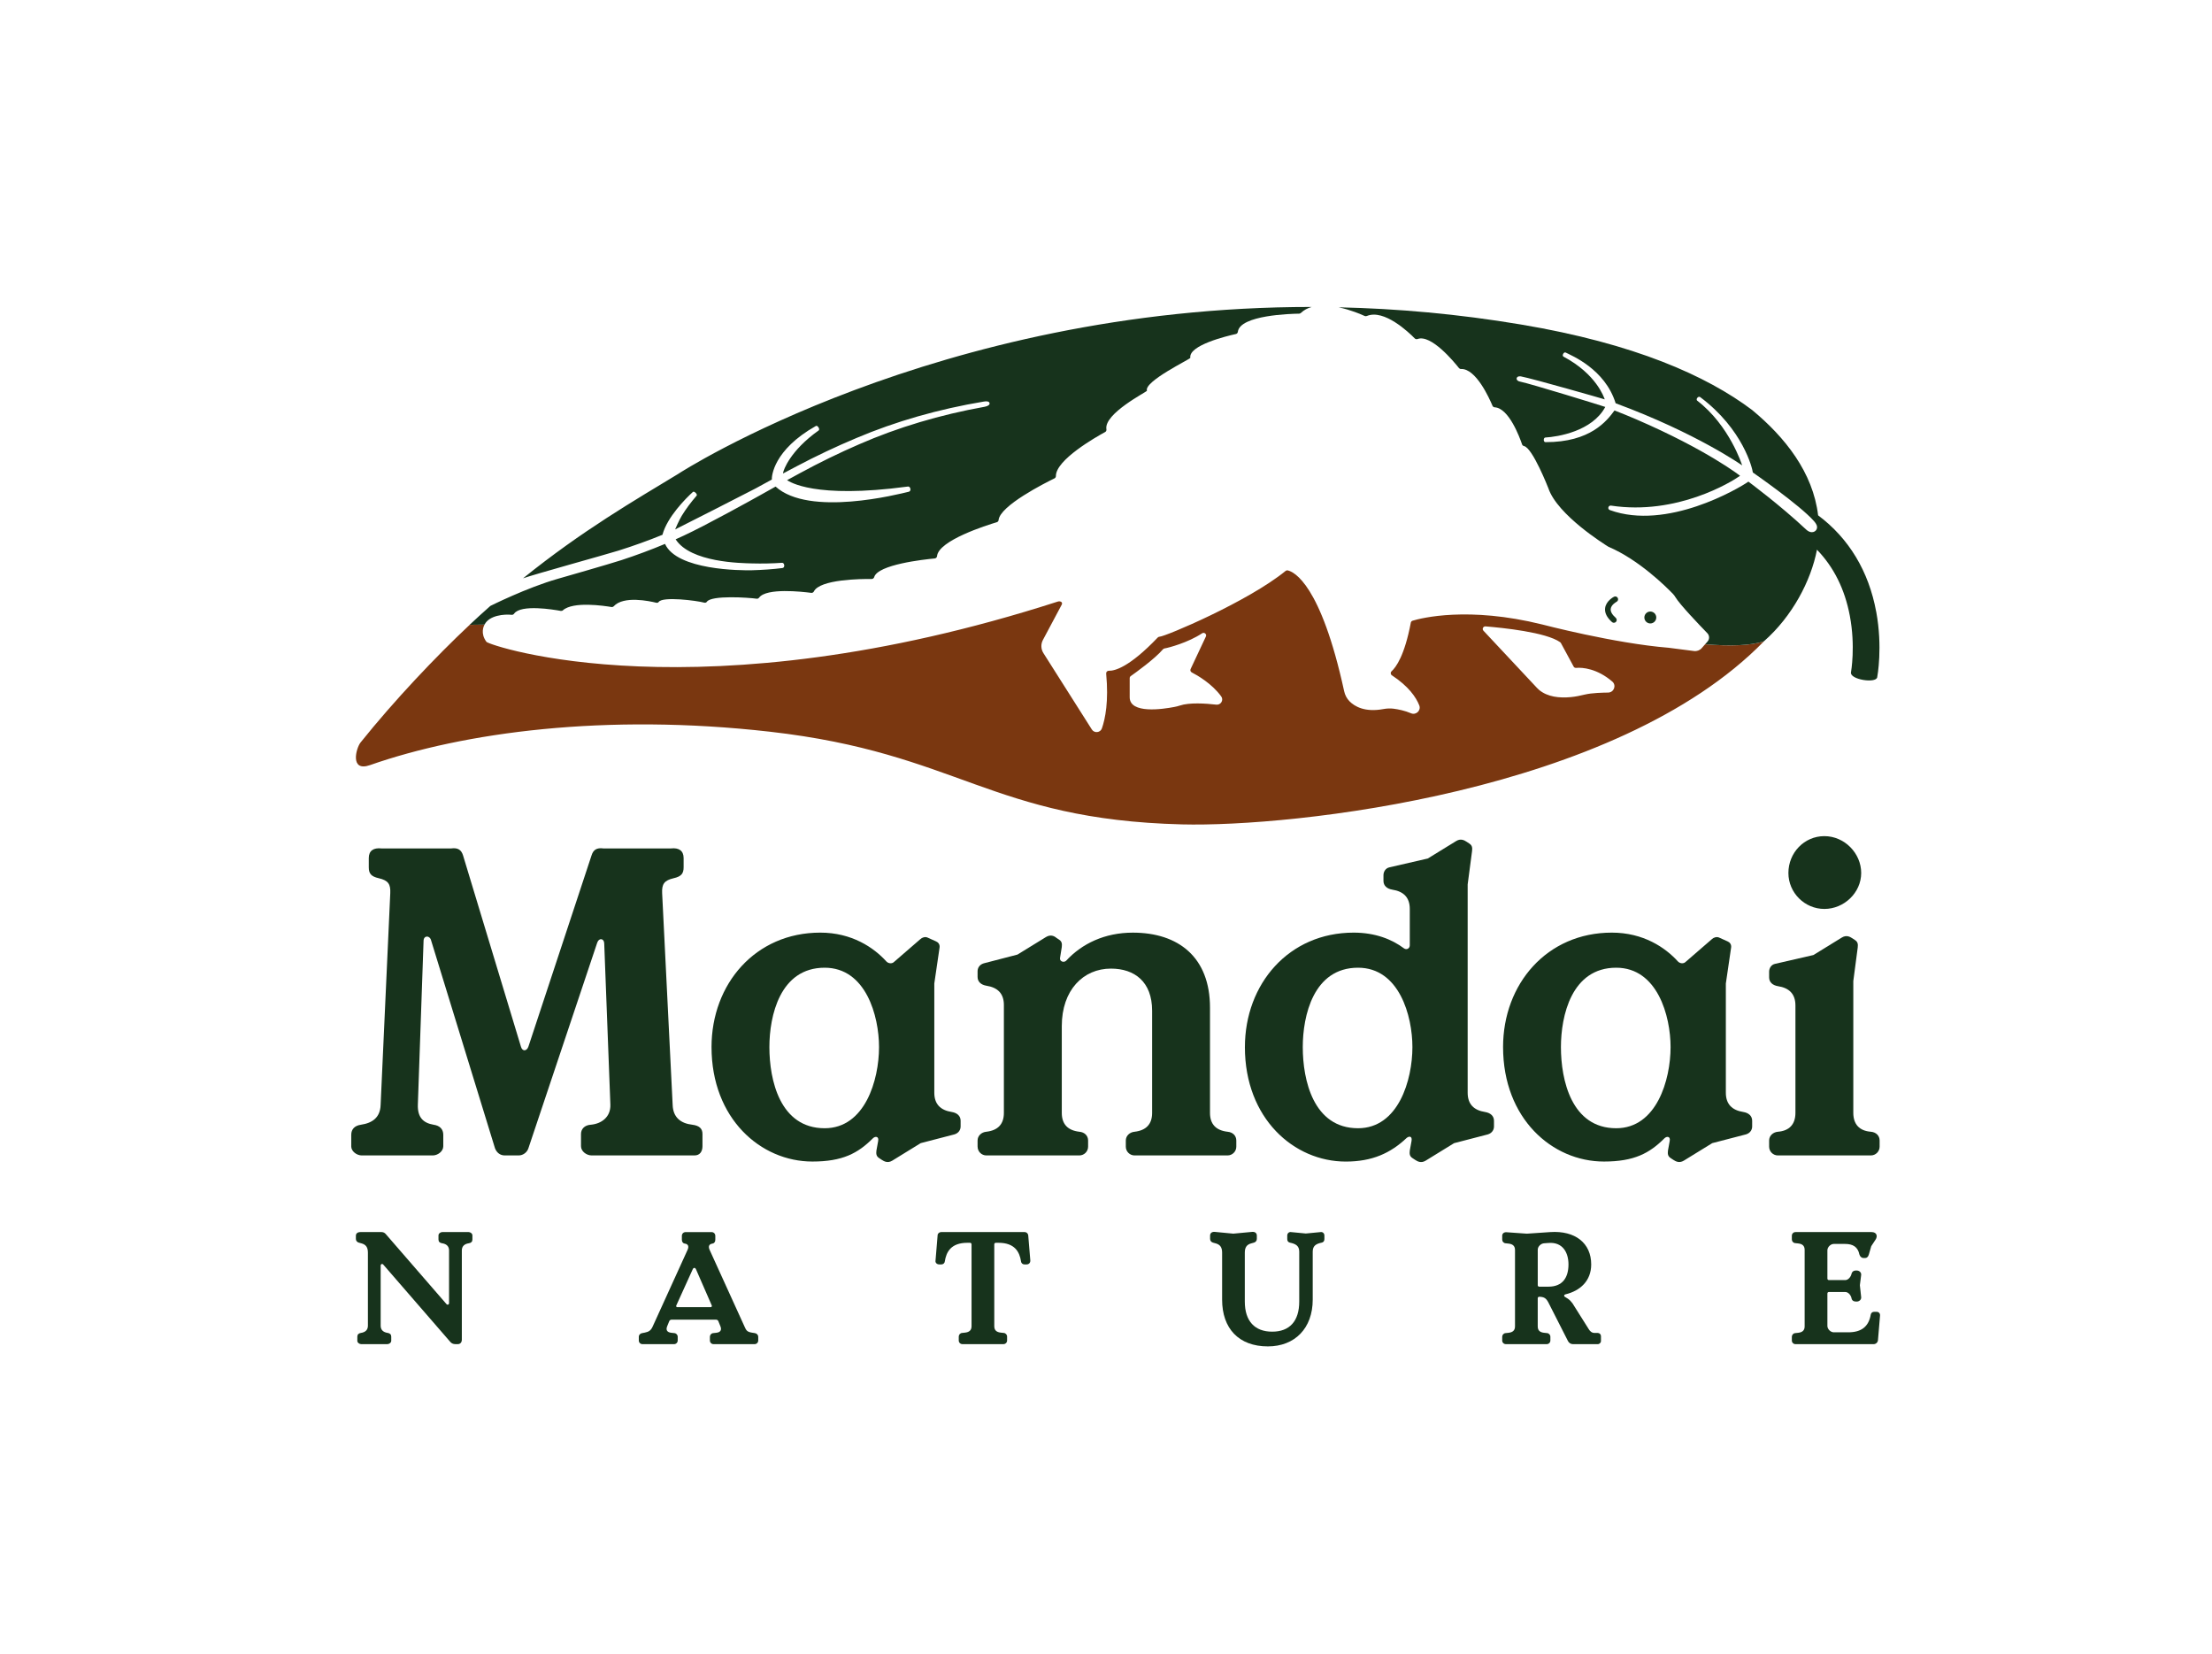 <?xml version="1.0" encoding="UTF-8"?>
<svg id="Layer_1" data-name="Layer 1" xmlns="http://www.w3.org/2000/svg" viewBox="0 0 1562.62 1167.93">
  <defs>
    <style>
      .cls-1 {
        fill: #17331c;
      }

      .cls-2 {
        fill: #7a3710;
      }
    </style>
  </defs>
  <g>
    <g>
      <path class="cls-1" d="m252.43,946.99v-2.94c0-1.47.91-2.38,2.49-2.6,3.05-.45,4.98-2.04,4.98-5.09v-51.68c0-3.85-1.58-5.65-4.41-6.45l-2.04-.57c-1.13-.34-2.04-1.24-2.04-2.6v-2.26c0-1.58,1.13-2.6,3.39-2.6h14.59c1.24,0,2.37.45,3.17,1.47l42.86,49.42c.68.79,1.81.34,1.81-.68v-37.21c0-3.05-1.92-4.64-4.98-5.09-1.58-.23-2.49-1.13-2.49-2.6v-2.94c0-1.36,1.47-2.37,2.71-2.37h18.55c1.24,0,2.71,1.02,2.71,2.37v2.94c0,1.47-.91,2.38-2.49,2.6-3.05.45-4.98,2.03-4.98,5.09v62.99c0,1.81-1.02,3.17-2.83,3.17h-1.81c-1.58,0-2.83-.68-3.62-1.7l-47.27-54.51c-.68-.79-1.81-.34-1.81.68v42.52c0,3.05,1.92,4.64,4.98,5.09,1.58.23,2.49,1.13,2.49,2.6v2.94c0,1.36-1.47,2.38-2.71,2.38h-18.55c-1.24,0-2.71-1.02-2.71-2.38Z"/>
      <path class="cls-1" d="m535.64,944.17v2.6c0,1.47-1.13,2.6-2.6,2.6h-28.95c-1.47,0-2.6-1.13-2.6-2.6v-2.6c0-1.36,1.02-2.49,2.37-2.6l2.15-.23c2.94-.34,3.96-1.92,2.94-4.52l-1.47-3.62c-.23-.68-.91-1.13-1.7-1.13h-31.33c-.79,0-1.47.45-1.7,1.13l-1.47,3.62c-1.02,2.6,0,4.18,2.94,4.52l2.15.23c1.36.11,2.38,1.24,2.38,2.6v2.6c0,1.47-1.13,2.6-2.6,2.6h-22.28c-1.47,0-2.6-1.13-2.6-2.6v-2.6c0-1.36,1.02-2.38,2.38-2.6l1.81-.34c2.94-.57,4.41-1.58,5.65-4.41l24.66-54.17c1.13-2.6.11-4.07-2.04-4.3-1.13-.11-2.04-1.13-2.04-2.71v-2.71c0-1.58,1.13-2.71,2.71-2.71h18.21c1.58,0,2.71,1.13,2.71,2.71v2.71c0,1.58-.9,2.6-2.04,2.71-2.37.34-3.05,1.92-2.04,4.3l24.66,54.17c1.24,2.83,1.81,3.84,5.2,4.41l2.15.34c1.36.23,2.37,1.24,2.37,2.6Zm-46.26-47.73l-11.65,25.67c-.22.57.11,1.13.68,1.13h23.64c.57,0,1.02-.57.79-1.13l-11.2-25.67c-.57-1.24-1.7-1.24-2.26,0Z"/>
      <path class="cls-1" d="m725.23,893.05h-1.58c-1.24,0-2.26-.9-2.37-2.15-1.02-6.56-4.3-13.12-15.95-13.12h-1.81c-.68,0-1.13.45-1.13,1.13v57.79c0,2.83,1.58,4.19,4.52,4.52l2.15.23c1.36.11,2.38,1.24,2.38,2.6v2.71c0,1.47-1.13,2.6-2.6,2.6h-28.95c-1.47,0-2.6-1.13-2.6-2.6v-2.71c0-1.36,1.02-2.49,2.37-2.6l2.15-.23c2.94-.34,4.52-1.7,4.52-4.52v-57.79c0-.68-.45-1.13-1.13-1.13h-1.81c-11.65,0-14.93,6.56-15.94,13.12-.11,1.24-1.13,2.15-2.38,2.15h-1.58c-1.58,0-2.94-1.13-2.6-2.83l1.47-17.76c0-1.24,1.25-2.26,2.49-2.26h59.03c1.24,0,2.37,1.02,2.49,2.26l1.47,17.76c.11,1.7-1.02,2.83-2.6,2.83Z"/>
      <path class="cls-1" d="m911.27,877.67c-1.13-.23-1.92-1.02-1.92-2.49v-2.49c0-1.47,1.02-2.6,2.49-2.49l10.63,1.02,10.63-1.02c1.47-.11,2.49,1.02,2.49,2.49v2.49c0,1.47-.79,2.26-1.92,2.49-3.73.79-6.33,2.04-6.33,6.33v33.93c0,20.24-12.66,33.02-31.67,33.02-20.69,0-32.34-12.78-32.34-33.02v-33.25c0-3.85-1.58-5.65-4.41-6.45l-2.04-.57c-1.13-.34-2.04-1.24-2.04-2.6v-2.38c0-1.58,1.13-2.83,3.39-2.6l13.01,1.24,13.23-1.24c2.26-.23,3.39,1.02,3.39,2.6v2.38c0,1.36-.9,2.26-2.04,2.6l-2.04.57c-2.83.79-4.41,2.6-4.41,6.45v34.61c0,13.8,7.01,21.26,19.34,21.26s19.11-7.46,19.11-21.26v-35.28c0-4.3-2.83-5.54-6.56-6.33Z"/>
      <path class="cls-1" d="m1061.2,946.77v-2.6c0-1.36,1.02-2.49,2.37-2.6l2.15-.23c2.94-.34,4.52-1.7,4.52-4.52v-53.95c0-2.83-1.58-4.18-4.52-4.52l-2.15-.23c-1.36-.11-2.37-1.24-2.37-2.6v-2.71c0-1.47,1.13-2.6,3.05-2.49l14.36,1.02,16.62-1.13c17.42-1.13,28.84,7.69,28.84,22.84,0,11.65-7.8,18.66-18.21,21.15-1.13.34-1.24,1.36-.11,1.92,2.83,1.47,4.86,3.62,6.45,6.56l10.18,16.17c.91,1.47,2.15,2.6,4.07,2.6h2.26c1.25,0,2.26,1.02,2.26,2.26v3.39c0,1.24-1.02,2.26-2.26,2.26h-17.64c-1.47,0-2.71-.9-3.39-2.15l-13.8-27.14c-1.58-3.05-2.94-4.07-6.45-4.18-.68,0-1.13.45-1.13,1.02v19.9c0,2.83,1.47,4.18,4.41,4.52l2.15.23c1.36.11,2.37,1.24,2.37,2.6v2.6c0,1.47-1.13,2.6-2.6,2.6h-28.84c-1.47,0-2.6-1.13-2.6-2.6Zm32.68-38c10.07,0,14.14-6.56,14.14-15.72,0-8.37-4.07-15.95-14.14-15.15l-3.05.23c-2.26.11-4.52,2.26-4.52,4.52v25.11c0,.57.45,1.02,1.02,1.02h6.56Z"/>
      <path class="cls-1" d="m1328.12,929.12l-1.47,17.42c-.11,1.58-1.47,2.83-3.05,2.83h-55.19c-1.47,0-2.6-1.13-2.6-2.6v-2.6c0-1.36,1.02-2.49,2.37-2.6l2.15-.23c2.94-.34,4.52-1.7,4.52-4.52v-54.06c0-2.83-1.58-4.18-4.52-4.52l-2.15-.23c-1.36-.11-2.37-1.24-2.37-2.6v-2.6c0-1.47,1.13-2.6,2.6-2.6h53.72c3.73,0,4.41,2.94,2.83,5.31l-3.05,4.64-1.7,5.88c-.45,1.7-1.47,2.49-2.6,2.49h-1.13c-1.47,0-2.49-1.02-2.94-2.49-1.13-5.43-4.63-7.46-10.18-7.46h-7.92c-2.26,0-4.52,2.26-4.52,4.52v19.9c0,.68.45,1.13,1.13,1.13h11.42c2.26,0,4.07-2.38,4.52-4.52.23-1.24,1.36-2.26,3.17-2.26h.45c1.81,0,3.39,1.36,3.17,3.17l-.91,7.24.91,8.37c.22,1.81-1.36,3.17-3.17,3.17h-.45c-1.81,0-2.94-.9-3.17-2.26-.45-2.26-2.26-4.52-4.52-4.52h-11.42c-.68,0-1.13.45-1.13,1.13v22.84c0,2.26,2.26,4.52,4.52,4.52h10.18c9.39,0,14.48-4.07,15.94-12.55.23-1.13,1.13-1.92,2.26-1.92h1.92c1.47,0,2.49,1.13,2.37,2.6Z"/>
    </g>
    <g>
      <path class="cls-1" d="m248.13,809.58v-8.06c0-4.02,2.48-6.5,6.81-7.12,8.36-1.24,13.63-5.27,13.94-13.95l6.82-149.62c.31-6.5-1.55-8.99-8.06-10.53-5.58-1.24-7.12-3.41-7.12-7.74v-6.5c0-5.27,3.41-7.44,8.99-6.82h49.25c4.65-.63,7.12.93,8.36,4.95l40.89,135.07c.93,3.41,4.03,3.41,5.26,0l44.61-135.07c1.24-4.02,3.72-5.58,8.36-4.95h47.71c5.57-.63,8.98,1.54,8.98,6.82v6.5c0,4.34-1.55,6.5-7.12,7.74-6.5,1.54-8.36,4.02-8.05,10.53l7.43,149.62c.31,8.67,5.58,13.02,13.94,13.95,4.96.62,7.12,2.78,7.12,6.5v8.67c0,3.72-1.86,6.5-5.58,6.5h-72.8c-3.4,0-7.43-2.78-7.43-6.5v-8.67c0-3.41,2.48-6.2,6.81-6.5,7.44-.63,14.25-5.27,13.94-14.25l-4.34-113.69c0-3.72-3.72-4.34-4.96-.63l-48.64,145.28c-.93,2.79-3.72,4.96-6.81,4.96h-9.91c-3.1,0-5.58-1.86-6.82-4.96l-45.23-147.14c-.93-3.41-5.26-3.41-5.26.63l-4.03,115.55c-.31,8.97,3.72,13.01,11.15,14.25,4.34.62,6.81,3.1,6.81,7.12v8.06c0,3.72-4.02,6.5-7.43,6.5h-50.18c-3.41,0-7.43-2.78-7.43-6.5Z"/>
      <path class="cls-1" d="m502.64,739.56c0-44.6,30.97-80.85,76.82-80.85,22.31,0,37.8,10.53,46.78,20.44,1.55,1.55,4.03,1.55,5.27.31l18.59-16.1c1.24-1.24,3.41-1.87,4.96-1.24l6.2,2.78c1.55.63,2.79,2.17,2.48,4.34l-3.72,25.4v77.13c0,8.06,4.34,12.39,12.39,13.63,3.72.62,6.2,2.78,6.2,6.19v4.03c0,2.17-1.24,4.64-4.34,5.58l-23.85,6.19-20.13,12.39c-3.1,1.86-5.58.62-7.44-.63l-1.86-1.24c-1.86-1.24-2.17-2.78-1.86-5.26l1.24-6.82c.62-3.41-2.17-3.41-3.72-1.86-10.53,10.53-21.37,16.42-42.75,16.42-36.55,0-71.25-30.35-71.25-80.86Zm118.33,0c0-21.99-9.29-56.07-38.41-56.07-31.6,0-39.04,34.07-39.04,56.07,0,23.23,7.44,57.31,39.04,57.31,28.5,0,38.41-34.07,38.41-57.31Z"/>
      <path class="cls-1" d="m690.59,809.89v-4.34c0-3.41,2.79-5.89,6.19-6.2,8.06-.93,12.39-5.26,12.39-13.32v-76.21c0-8.05-4.34-12.38-12.39-13.62-3.72-.63-6.19-2.79-6.19-6.2v-4.02c0-2.17,1.24-4.65,4.34-5.58l23.85-6.19,20.13-12.39c3.1-1.86,5.58-.93,7.43.63l1.86,1.23c1.86,1.24,2.17,2.79,1.86,5.27l-1.24,7.74c-.31,2.47,2.79,3.4,4.34,1.86,11.15-12.08,27.26-19.83,47.09-19.83,32.21,0,54.52,17.34,54.52,52.97v74.34c0,8.06,4.34,12.39,12.39,13.32,3.72.31,6.2,2.79,6.2,6.2v4.34c0,3.41-2.79,6.19-6.2,6.19h-65.67c-3.4,0-6.19-2.78-6.19-6.19v-4.34c0-3.41,2.79-5.89,6.19-6.2,8.06-.93,12.39-5.26,12.39-13.32v-72.17c0-20.45-12.39-29.74-29.12-29.74-19.52,0-34.69,15.18-34.69,40.58v61.33c0,8.06,4.34,12.39,12.39,13.32,3.72.31,6.2,2.79,6.2,6.2v4.34c0,3.41-2.79,6.19-6.2,6.19h-65.67c-3.4,0-6.19-2.78-6.19-6.19Z"/>
      <path class="cls-1" d="m879.44,739.56c0-44.6,30.97-80.85,76.82-80.85,15.18,0,26.95,4.65,35.62,11.15,1.86,1.24,4.03,0,4.03-2.17v-25.71c0-8.06-4.34-12.39-12.39-13.63-3.72-.62-6.2-2.78-6.2-6.19v-4.02c0-2.17,1.24-4.96,4.34-5.58l26.95-6.2,20.14-12.38c3.1-1.87,5.57-.63,7.43.62l1.86,1.24c1.86,1.24,2.17,2.78,1.86,5.26l-3.1,23.55v147.14c0,8.06,4.34,12.39,12.39,13.63,3.72.62,6.2,2.78,6.2,6.19v4.03c0,2.17-1.24,4.64-4.34,5.58l-23.85,6.19-20.13,12.39c-3.1,1.86-5.58.62-7.44-.63l-1.86-1.24c-1.86-1.24-2.17-2.78-1.86-5.26l1.24-6.82c.62-3.71-1.86-3.41-3.41-2.17-11.46,10.84-24.47,16.73-43.06,16.73-36.55,0-71.25-30.35-71.25-80.86Zm118.33,0c0-21.99-9.29-56.07-38.41-56.07-31.6,0-39.04,34.07-39.04,56.07,0,23.23,7.44,57.31,39.04,57.31,28.5,0,38.41-34.07,38.41-57.31Z"/>
      <path class="cls-1" d="m1061.81,739.56c0-44.6,30.97-80.85,76.82-80.85,22.31,0,37.8,10.53,46.78,20.44,1.55,1.55,4.03,1.55,5.27.31l18.59-16.1c1.24-1.24,3.41-1.87,4.96-1.24l6.2,2.78c1.55.63,2.79,2.17,2.48,4.34l-3.72,25.4v77.13c0,8.06,4.34,12.39,12.39,13.63,3.72.62,6.2,2.78,6.2,6.19v4.03c0,2.17-1.24,4.64-4.34,5.58l-23.85,6.19-20.13,12.39c-3.1,1.86-5.58.62-7.44-.63l-1.86-1.24c-1.86-1.24-2.17-2.78-1.86-5.26l1.24-6.82c.62-3.41-2.17-3.41-3.72-1.86-10.53,10.53-21.37,16.42-42.75,16.42-36.55,0-71.25-30.35-71.25-80.86Zm118.33,0c0-21.99-9.29-56.07-38.41-56.07-31.6,0-39.04,34.07-39.04,56.07,0,23.23,7.44,57.31,39.04,57.31,28.5,0,38.41-34.07,38.41-57.31Z"/>
      <path class="cls-1" d="m1309.23,692.79v93.24c0,8.06,4.34,12.71,12.39,13.32,3.72.31,6.2,2.79,6.2,6.2v4.34c0,3.41-2.79,6.19-6.2,6.19h-65.67c-3.4,0-6.19-2.78-6.19-6.19v-4.34c0-3.41,2.79-5.89,6.19-6.2,8.06-.62,12.39-5.26,12.39-13.32v-75.89c0-8.05-4.34-12.39-12.39-13.62-3.72-.63-6.19-2.79-6.19-6.2v-4.02c0-2.17,1.24-4.96,4.34-5.58l26.95-6.19,20.13-12.39c3.1-1.87,5.58-.63,7.44.62l1.86,1.24c1.86,1.24,2.17,2.79,1.86,5.26l-3.1,23.55Zm-45.85-76.21c0,13.94,11.46,25.4,25.4,25.4s26.02-11.47,26.02-25.4-11.77-26.02-26.02-26.02-25.4,11.77-25.4,26.02Z"/>
    </g>
  </g>
  <g>
    <path class="cls-2" d="m1204.55,455.03l-2.39,2.73c-1.35,1.55-3.4,2.32-5.45,2.06l-17.96-2.31c-38.41-3.1-89.22-16.43-89.22-16.43-52.4-13.01-85.47-4.54-91.64-2.68-.65.2-1.13.74-1.25,1.39-4.41,23.31-10.49,31.54-13.61,34.35-.87.79-.75,2.17.23,2.82,11.8,7.77,17.06,15.44,19.36,21.26,1.4,3.55-2.29,7.08-5.83,5.56-4.37-1.87-8.97-2.78-12.21-3.21-2.43-.33-4.89-.21-7.3.24-13.1,2.42-20.33-1.83-23.97-5.52-1.93-1.96-3.19-4.46-3.77-7.14-16.52-75.71-35.48-84.3-39.83-85.27-.54-.12-1.11.03-1.54.38-26.64,21.7-84.84,46.29-89.02,46.44-.48.02-.94.22-1.27.57-20.12,21.08-30.48,23.63-34.56,23.49-1.1-.04-1.99.89-1.89,1.97,1.86,19.64-.64,31.95-3.02,38.75-1.08,3.08-5.35,3.53-7.1.76l-34.21-53.95c-1.79-2.82-1.92-6.35-.35-9.29l13.27-24.9c.94-1.77-.93-2.8-2.85-2.18-253.24,81.53-401.53,31.06-403.51,28.42-4.52-6.03-1.9-11.23-1.39-12.13-3.6.05-7.12.09-10.51.13-23.59,22.1-53.41,53.55-77.04,83.06-3.19,3.98-7.75,21.04,6.68,15.99,66.04-23.14,166.31-36.78,282.49-23.58,133.25,15.13,155.86,62.02,291.07,65.46,77.63,1.98,306.68-22.26,411.15-129.32-9.29,3.09-23.7,3.56-41.53,2.11Zm-345.35,42.66c-7.53-.87-19.03-1.64-25.87.68-1.22.41-2.48.71-3.75.95-8.14,1.58-31.53,5.07-31.53-6.85v-13.5c0-.58.29-1.13.77-1.47,3.36-2.37,16.88-12.06,22.72-18.88.28-.33.66-.55,1.08-.62,3.11-.53,16.65-4.13,26.57-10.69,1.56-1.03,3.49.62,2.67,2.29l-10.77,22.92c-.43.88-.08,1.94.8,2.4,3.93,2.02,14.23,7.9,20.81,16.94,1.91,2.62-.27,6.22-3.51,5.84Zm276.83-8.53c-3.63.05-11.42.19-16.53,1.42-3.25.79-6.54,1.48-9.87,1.79-7.77.72-16.34.02-22.51-5.19-.47-.4-.9-.83-1.32-1.28l-37.86-40.44c-1.14-1.21-.18-3.17,1.49-3.04,11.85.96,42.83,4.1,52.73,11.19.17.12.32.28.44.45l9.14,16.89c.38.55,1.02.85,1.69.78,4.46-.44,14.89.5,25.53,9.65,3.1,2.66,1.18,7.72-2.93,7.78Z"/>
    <path class="cls-1" d="m1170.04,436.13c0-2.32-1.89-4.21-4.21-4.21s-4.21,1.89-4.21,4.21,1.89,4.21,4.21,4.21,4.21-1.89,4.21-4.21Z"/>
    <path class="cls-1" d="m1141.99,425.05c.98-.5,1.37-1.7.87-2.69-.5-.98-1.7-1.38-2.69-.88-.23.12-5.62,2.91-6.27,8.01-.42,3.32,1.22,6.64,4.87,9.88.38.34.85.5,1.32.5.55,0,1.1-.23,1.5-.67.73-.83.65-2.09-.17-2.82-2.6-2.3-3.8-4.44-3.56-6.36.37-2.98,4.05-4.94,4.12-4.97Z"/>
    <path class="cls-1" d="m479.57,334.43c-31.42,19.08-68.19,40.26-110.07,74.03,7.22-2.64,59.61-17.09,67.29-19.53,10.76-3.38,21.25-7.15,31.19-11.21,3.28-12.48,16.58-25.81,21.44-30.2.2-.21.74-.5,1.67.27.39.32,1.62,1.45,1.03,2.29-4.11,4.74-7.63,9.5-10.51,14.2-1.68,2.77-4.46,8.96-4.68,9.65,1.04-.46,52.74-26.71,56.82-28.94,3.83-2.09,7.66-4.19,11.5-6.28-.17-2.2,1.04-20.86,31.05-37.81.18-.11.92-.44,1.76.73.57.8.93,1.85.26,2.39-20.36,14.45-24.8,28.11-25.05,29.62-.04.25-.07.52-.09.78,3.43-1.84,6.53-3.48,9.43-5,13.9-7.34,28.16-14.09,42.37-20.04,27.74-11.75,58.03-20.42,90-25.75,2.33-.44,3.86-.03,4.08,1.1.22,1.13-1.03,2.08-3.36,2.55-31.64,5.67-61.5,14.59-88.78,26.52-14,6.06-28.04,12.9-41.75,20.35-3.07,1.65-6.12,3.32-9.17,5,1.71.96,18.95,13.4,85.25,4.51.8-.19,1.59.4,1.85,1.4.27,1.04-.15,1.98-1,2.23-7.46,1.8-70.47,17.92-94.21-3.62-3.81,2.13-7.61,4.27-11.42,6.4-4.02,2.26-38.09,21.15-53.71,28.36-1.81.85-3.64,1.67-5.47,2.49,10.58,16.44,46.34,16.81,53.95,17.02,7.25.2,14.37.05,21.16-.43.78-.09,1.45.56,1.6,1.59.16,1.07-.34,1.95-1.17,2.1-6.93.86-14.17,1.38-21.58,1.57-7.83.18-53.02.03-61.46-18.61-9.87,4.14-20.24,8-30.81,11.46-7.77,2.57-44.91,13.19-44.91,13.19-21.97,6.26-47.62,19.14-47.64,19.14-4.83,4.27-9.72,8.71-14.67,13.35,3.39-.04,6.91-.08,10.51-.13.05-.09.09-.15.09-.15,3.35-6.46,13.98-7.36,19.09-6.77.7.08,1.34-.26,1.74-.83,4.72-6.73,27.94-2.86,32.91-1.94.55.1,1.12-.04,1.53-.41,7.22-6.5,29.29-3.18,34.31-2.33.6.1,1.21-.1,1.62-.54,6.94-7.58,25.31-3.65,29.98-2.5.63.16,1.39.03,1.75-.51,2.69-4.09,26.89-.98,32.13.45.69.19,1.5.02,1.88-.57,3.16-4.84,29.61-3.01,35.22-2.2.68.1,1.33-.22,1.73-.77,5.17-7.02,30.33-4.21,36.77-3.37.77.1,1.56-.25,1.89-.94,4.18-8.69,33.63-8.93,40.87-8.86.83,0,1.54-.54,1.77-1.33,2.59-8.86,34.95-12.43,42.76-13.17.87-.08,1.55-.75,1.63-1.6,1-11.11,35.07-21.85,42.21-23.99.69-.2,1.21-.78,1.27-1.48.86-10.18,33.06-26.35,39.48-29.48.63-.31,1.01-.94,1.01-1.63-.09-11.48,28.44-27.65,34.78-31.1.7-.38,1.04-1.16.9-1.93-1.93-11.15,28.86-26.59,28.64-27.25-2.19-6.65,30.78-22.39,30.65-23.22-1.42-8.87,25.77-15.42,32.2-16.84.76-.17,1.28-.81,1.37-1.57,1.47-11.81,37.66-12.73,43.28-12.8.47,0,.91-.2,1.25-.52,2.16-2.06,4.77-3.4,7.63-4.22-265.54-.13-447.02,117.59-447.02,117.59Z"/>
    <path class="cls-1" d="m1325.4,432.08c-5.27-28.66-19.36-51.93-41.03-68.1-3.62-30.29-23.31-55.11-46.66-74.43-32.08-24.13-82.99-46.87-163.14-60.33-44.65-7.5-87.73-11.27-128.9-12.17,8.55,1.81,16.03,5.05,18.37,6.13.49.22,1.04.2,1.53,0,12.2-5.11,29.72,11.64,33.86,15.85.52.53,1.31.66,2.02.4,9.58-3.48,25.86,16.3,29.18,20.5.35.44.88.71,1.45.69,10.56-.49,20.09,20.79,22.25,25.96.27.64.89,1.06,1.6,1.1,9.97.57,17.59,21.12,19.34,26.26.2.6.74.98,1.37,1.12,6.1,1.38,17.17,29.77,17.17,29.77,6.37,18.98,40.37,40.08,42.39,41.32.07.04.13.07.2.1,21.21,9.02,40.41,28.01,45.38,33.17.68.7,1.25,1.47,1.74,2.3,3.06,5.16,16.63,19.36,22.58,25.49,1.59,1.64,1.66,4.18.15,5.9l-1.68,1.93c17.83,1.45,32.25.98,41.53-2.11,20.01-17.56,33.26-42.75,37.46-64.68,11.85,12.25,19.65,27.84,23.21,46.65,4.1,21.61.88,39.61.82,39.96-.96,5.11,17.66,8.03,18.52,3.51.16-.85,3.93-21.2-.68-46.28Zm-41.85-58.95c-.29,1.26-1.23,2.24-2.49,2.6-.37.11-.74.16-1.13.16-1.37,0-2.78-.7-4.08-1.93-18.22-17.12-40.72-33.79-40.72-33.79-7.18,5-57.62,34.67-97.8,20.12-.85-.31-1.34-1.04-1.13-1.93.22-.91,1.04-1.39,1.92-1.25,46.33,7.01,85.01-16.64,91.12-21.07,0,0-23.21-18.24-73.35-39.87-4.93-2.13-10.09-4.23-15.35-6.27-5.36,7.31-17.02,22.49-48.79,22.38,0,0,0,0,0,0-.54,0-1.13-.45-1.18-1.47-.05-1,.41-1.74,1.11-1.8,8.76-.49,33.12-4.38,42.34-21.6-1.66-.62-51.92-16.17-60.36-17.93-1.76-.33-2.41-1.42-2.26-2.29.15-.86,1.13-1.66,2.92-1.37,8.58,1.62,58.31,15.89,59.32,16.25-.56-1.45-5.87-17.81-29.14-30.19-.41-.22-.76-.86-.27-1.86.44-.9,1.17-1.31,1.82-1.02,3.83,2.01,27.77,11.53,35.29,35.82,57.18,21.12,89.37,43.88,89.37,43.88-.08-.38-8.99-28.27-31.71-45.68-.54-.43-.55-1.25,0-1.99.57-.76,1.42-1.01,2.04-.58,30.41,22.77,36.92,50.57,37.22,53.25,0,0,33.2,23.02,43.21,34.37,1.53,1.73,2.46,3.4,2.07,5.06Z"/>
  </g>
</svg>